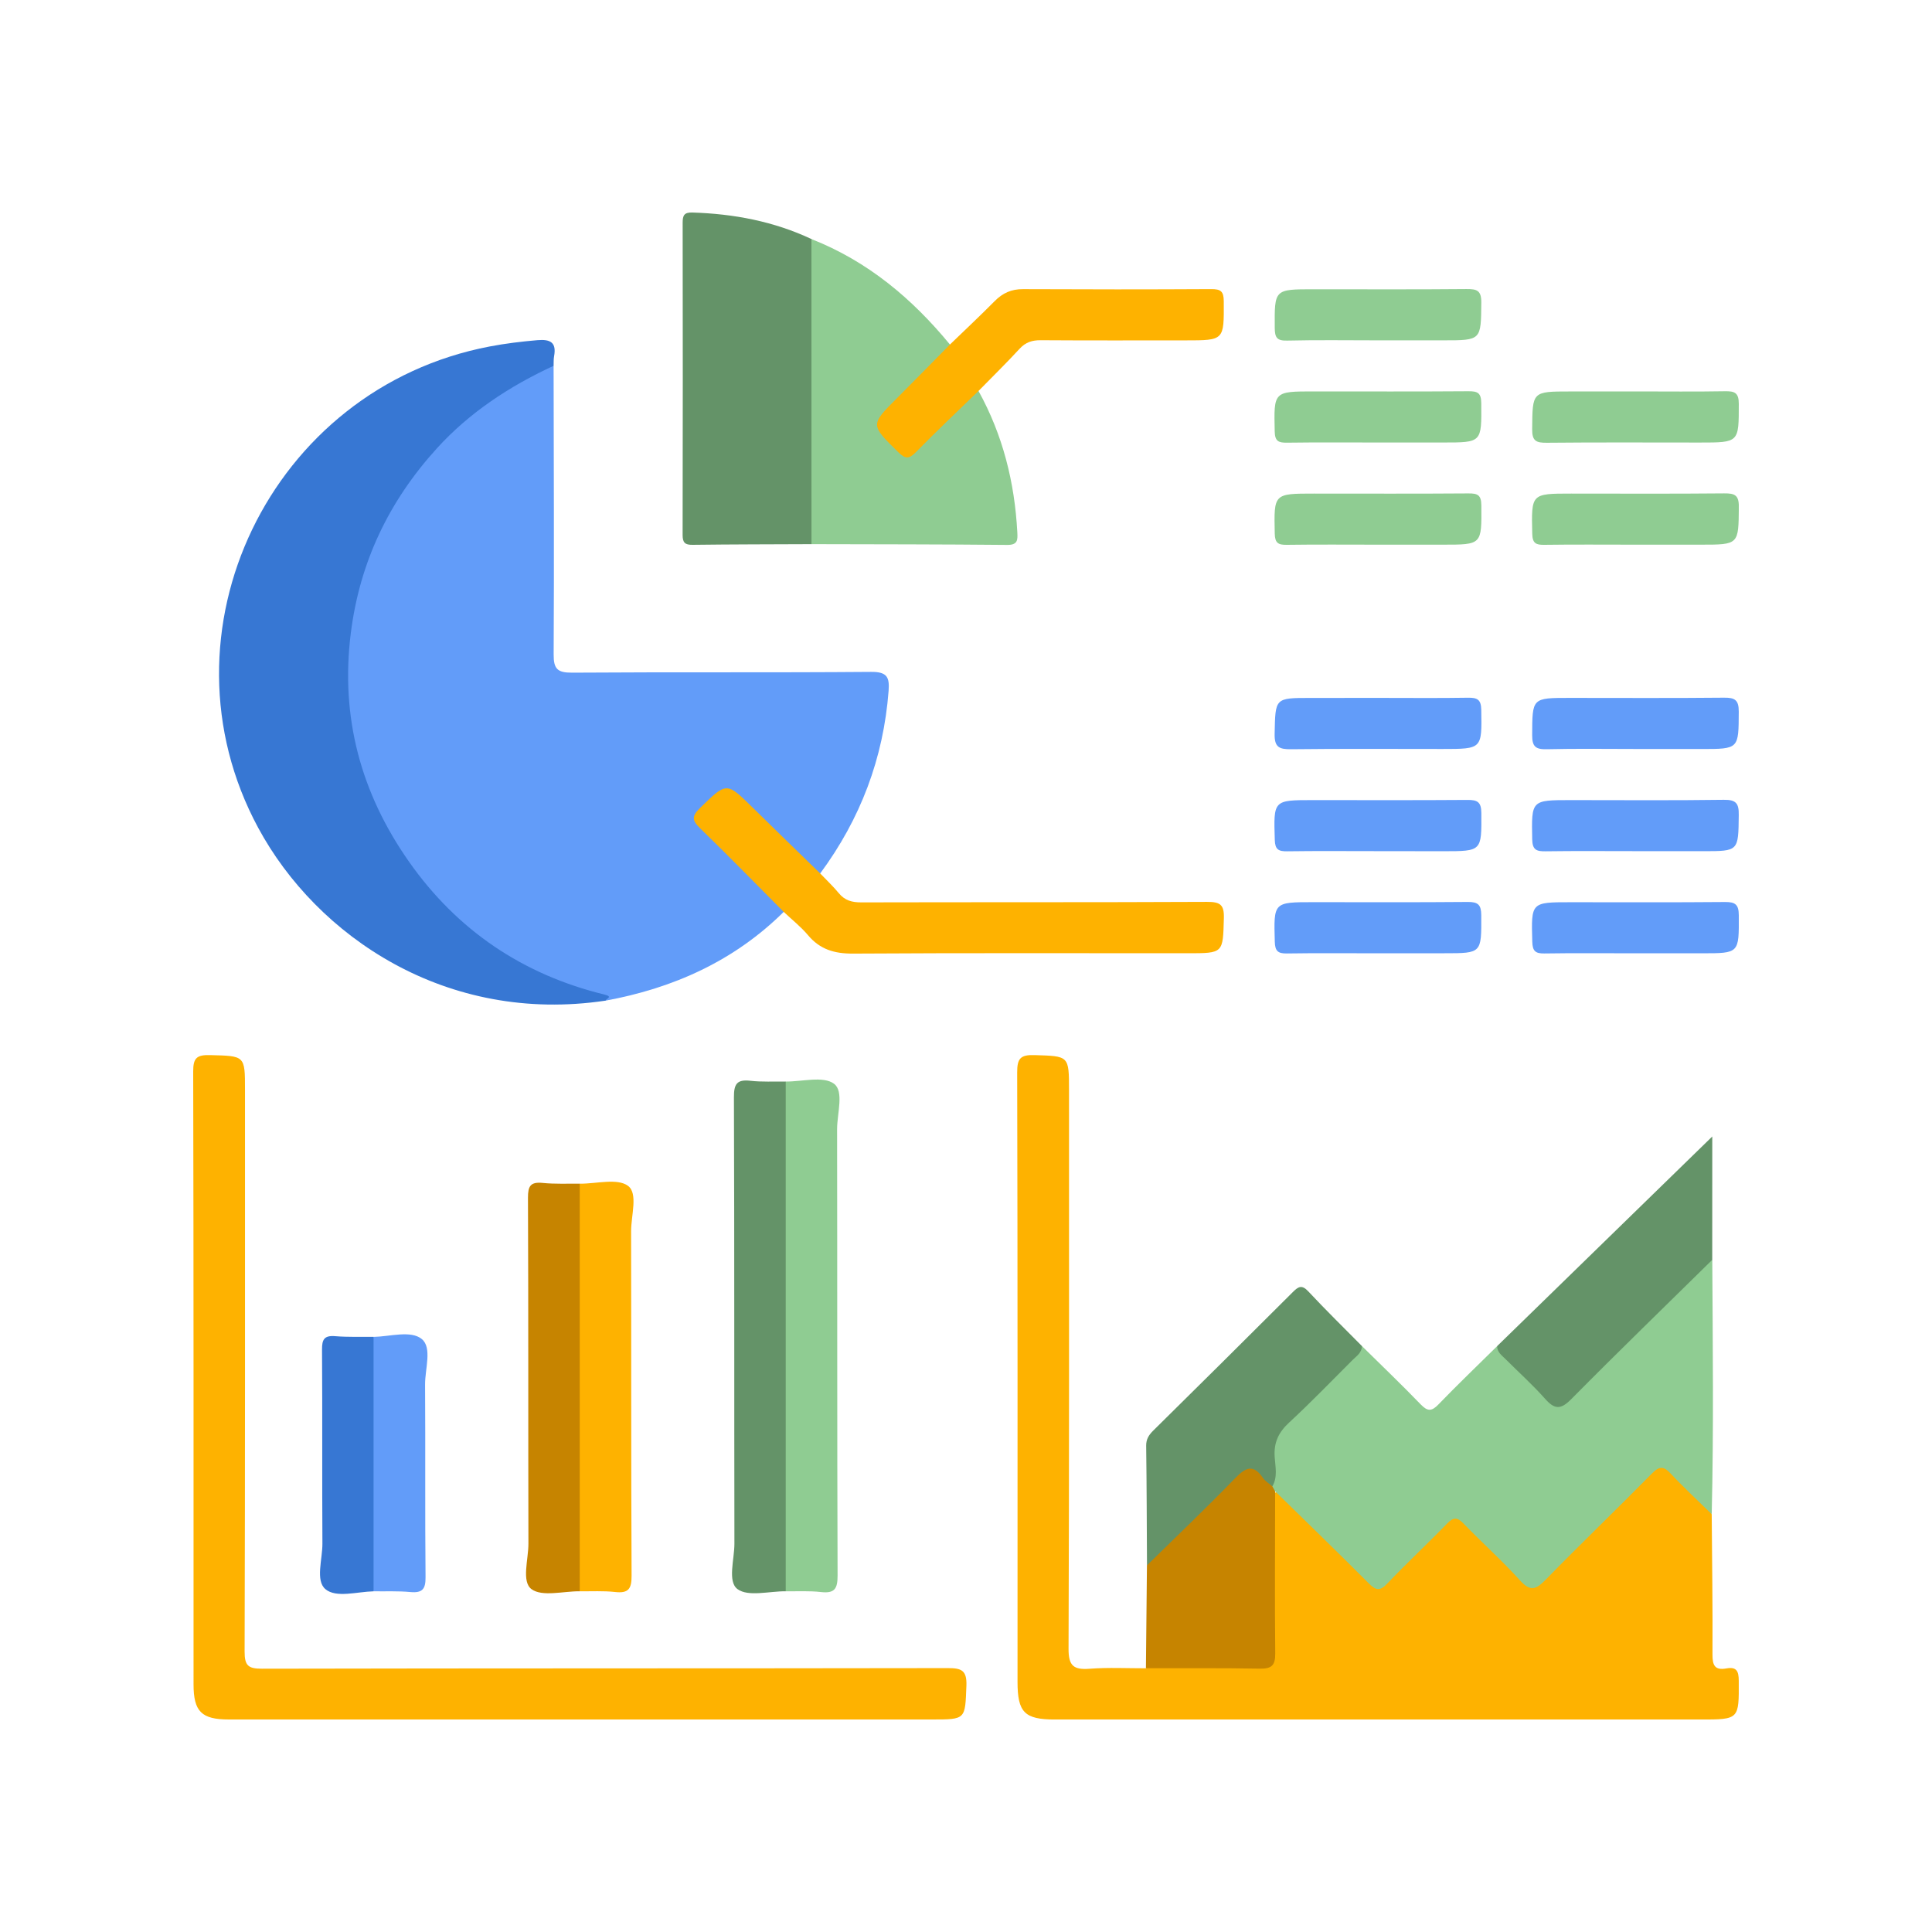 <svg width="100" height="100" viewBox="0 0 100 100" fill="none" xmlns="http://www.w3.org/2000/svg">
<rect width="100" height="100" fill="white"/>
<g clip-path="url(#clip0_343_380)">
<path d="M40.565 47.199C37.999 49.737 34.861 51.147 31.338 51.794C30.032 51.356 28.717 50.951 27.486 50.312C22.433 47.683 19.221 43.596 18.139 38.066C16.99 32.19 18.674 27.039 22.835 22.688C24.265 21.192 25.924 20.024 27.795 19.141C28.064 19.013 28.323 18.821 28.654 18.931C28.661 23.911 28.686 28.89 28.657 33.869C28.652 34.625 28.852 34.821 29.612 34.817C34.772 34.781 39.932 34.819 45.09 34.777C45.912 34.77 46.047 35.048 45.994 35.757C45.727 39.249 44.537 42.391 42.453 45.209C42.058 45.242 41.871 44.931 41.642 44.707C40.498 43.588 39.35 42.473 38.237 41.323C37.762 40.831 37.377 40.798 36.944 41.327C36.84 41.455 36.72 41.574 36.591 41.677C36.065 42.103 36.074 42.482 36.578 42.96C37.757 44.081 38.901 45.24 40.05 46.395C40.279 46.621 40.587 46.811 40.565 47.199Z" fill="#629CF9"/>
<path d="M88.598 78.374C88.616 80.793 88.652 83.214 88.638 85.633C88.634 86.195 88.756 86.466 89.358 86.358C89.885 86.261 89.996 86.499 89.998 86.995C90.009 89.002 90.027 89.002 87.992 89.002C76.865 89.002 65.739 89.002 54.61 89.002C53.031 89.002 52.667 88.636 52.667 87.05C52.667 76.537 52.676 66.023 52.649 55.511C52.647 54.789 52.813 54.588 53.551 54.612C55.33 54.67 55.332 54.63 55.332 56.437C55.332 66.069 55.346 75.701 55.308 85.334C55.303 86.226 55.57 86.438 56.403 86.374C57.369 86.301 58.344 86.352 59.315 86.35C59.668 86.063 60.093 86.103 60.506 86.101C61.943 86.094 63.38 86.081 64.817 86.105C65.495 86.116 65.746 85.854 65.739 85.184C65.717 83.073 65.728 80.96 65.732 78.85C65.732 78.44 65.71 78.026 65.783 77.62C65.906 77.116 66.188 77.173 66.499 77.44C66.983 77.854 67.412 78.321 67.865 78.766C68.849 79.736 69.833 80.703 70.804 81.685C71.174 82.06 71.472 82.073 71.848 81.688C72.734 80.78 73.64 79.89 74.551 79.002C75.246 78.323 75.404 78.326 76.115 79.015C76.945 79.824 77.761 80.648 78.587 81.463C79.324 82.19 79.327 82.19 80.089 81.436C81.777 79.766 83.458 78.09 85.149 76.422C85.922 75.66 86.07 75.646 86.826 76.426C87.432 77.059 88.181 77.57 88.598 78.374Z" fill="#FEB200"/>
<path d="M28.654 18.934C26.373 19.991 24.307 21.342 22.608 23.212C20.129 25.942 18.621 29.095 18.159 32.761C17.61 37.112 18.674 41.05 21.171 44.603C23.657 48.142 27.049 50.444 31.282 51.477C31.749 51.592 31.389 51.68 31.336 51.794C23.11 53.024 16.404 48.479 13.363 42.845C7.91 32.743 13.987 20.097 25.349 17.933C26.167 17.777 26.986 17.678 27.817 17.607C28.492 17.55 28.812 17.726 28.679 18.44C28.65 18.601 28.661 18.768 28.654 18.934Z" fill="#3777D3"/>
<path d="M88.598 78.374C87.89 77.678 87.159 77.004 86.481 76.279C86.115 75.886 85.893 75.871 85.502 76.27C83.683 78.118 81.81 79.914 80 81.769C79.502 82.278 79.211 82.395 78.674 81.8C77.752 80.778 76.717 79.857 75.759 78.865C75.433 78.528 75.235 78.517 74.902 78.859C73.885 79.91 72.812 80.905 71.805 81.965C71.417 82.375 71.208 82.318 70.841 81.948C69.246 80.346 67.62 78.775 66.006 77.193C65.859 77.173 65.783 77.083 65.754 76.946C65.743 76.752 65.808 76.556 65.775 76.371C65.497 74.778 66.221 73.659 67.398 72.665C68.493 71.742 69.409 70.619 70.495 69.674C71.51 70.676 72.543 71.663 73.534 72.69C73.887 73.055 74.096 73.064 74.453 72.694C75.444 71.667 76.477 70.68 77.492 69.676C78.376 70.467 79.202 71.313 80.02 72.168C80.502 72.672 80.828 72.635 81.301 72.156C83.416 70.022 85.555 67.913 87.699 65.805C87.959 65.549 88.156 65.157 88.627 65.208C88.652 69.599 88.703 73.985 88.598 78.374Z" fill="#8FCC92"/>
<path d="M30.418 89C24.227 89 18.037 89 11.846 89C10.431 89 10.018 88.59 10.018 87.18C10.018 76.607 10.024 66.032 10 55.458C9.998 54.758 10.187 54.595 10.868 54.612C12.681 54.659 12.681 54.626 12.681 56.404C12.681 66.096 12.69 75.79 12.661 85.481C12.659 86.217 12.848 86.374 13.57 86.372C25.396 86.347 37.222 86.361 49.05 86.341C49.763 86.338 50.052 86.453 50.021 87.255C49.952 88.998 50.001 89 48.24 89C42.3 89 36.36 89 30.418 89Z" fill="#FEB200"/>
<path d="M42.002 28.165C39.952 28.174 37.902 28.174 35.851 28.2C35.456 28.205 35.332 28.09 35.332 27.692C35.343 22.305 35.343 16.916 35.334 11.529C35.334 11.156 35.407 10.989 35.831 11C37.98 11.066 40.047 11.456 42 12.373C42.282 12.723 42.273 13.139 42.273 13.551C42.275 18.03 42.278 22.512 42.271 26.991C42.269 27.398 42.327 27.828 42.002 28.165Z" fill="#649368"/>
<path d="M42.002 28.165C42.002 22.902 42.002 17.638 42 12.375C44.912 13.521 47.213 15.453 49.17 17.834C49.199 18.227 48.884 18.412 48.659 18.639C47.764 19.542 46.871 20.447 45.95 21.322C45.521 21.727 45.456 22.034 45.916 22.474C47.202 23.708 46.922 23.596 48.066 22.485C48.682 21.888 49.279 21.273 49.895 20.679C50.105 20.476 50.285 20.196 50.648 20.238C51.907 22.516 52.518 24.966 52.656 27.548C52.676 27.938 52.689 28.211 52.129 28.205C48.753 28.172 45.376 28.174 42.002 28.165Z" fill="#8FCC92"/>
<path d="M40.565 47.199C39.123 45.751 37.697 44.288 36.231 42.865C35.823 42.468 35.798 42.246 36.22 41.834C37.617 40.472 37.595 40.459 38.959 41.801C40.119 42.944 41.289 44.075 42.455 45.211C42.778 45.551 43.122 45.872 43.417 46.231C43.728 46.608 44.095 46.709 44.577 46.707C50.543 46.692 56.512 46.709 62.478 46.681C63.16 46.679 63.367 46.826 63.347 47.527C63.296 49.34 63.333 49.34 61.472 49.34C55.699 49.34 49.926 49.322 44.155 49.358C43.191 49.364 42.438 49.144 41.816 48.397C41.447 47.961 40.985 47.597 40.565 47.199Z" fill="#FEB200"/>
<path d="M40.669 82.364C39.814 82.357 38.726 82.661 38.173 82.252C37.646 81.862 38.015 80.712 38.013 79.899C37.999 72.196 38.015 64.494 37.988 56.794C37.986 56.117 38.133 55.859 38.841 55.941C39.443 56.009 40.059 55.972 40.669 55.981C40.976 56.291 40.938 56.69 40.94 57.071C40.947 65.139 40.947 73.205 40.94 81.273C40.938 81.652 40.976 82.053 40.669 82.364Z" fill="#649368"/>
<path d="M40.669 82.364C40.669 73.569 40.669 64.776 40.669 55.981C41.525 55.987 42.613 55.683 43.166 56.093C43.697 56.485 43.328 57.631 43.328 58.444C43.342 66.146 43.326 73.849 43.353 81.551C43.355 82.232 43.2 82.483 42.495 82.404C41.893 82.335 41.278 82.373 40.669 82.364Z" fill="#8FCC92"/>
<path d="M70.493 69.671C70.49 70.019 70.213 70.189 70.006 70.396C68.92 71.48 67.854 72.588 66.728 73.628C66.177 74.137 65.926 74.664 65.977 75.415C66.01 75.913 66.141 76.448 65.857 76.933C65.555 77.094 65.377 76.854 65.237 76.686C64.782 76.14 64.437 76.34 64.026 76.757C62.778 78.028 61.507 79.277 60.232 80.522C59.995 80.753 59.81 81.121 59.368 81.022C59.357 78.96 59.353 76.896 59.326 74.833C59.322 74.494 59.462 74.276 59.688 74.051C62.107 71.663 64.522 69.272 66.925 66.869C67.21 66.585 67.387 66.492 67.712 66.836C68.616 67.803 69.562 68.731 70.493 69.671Z" fill="#649368"/>
<path d="M88.625 65.21C86.188 67.609 83.731 69.989 81.328 72.419C80.775 72.978 80.462 72.954 79.969 72.397C79.329 71.676 78.607 71.028 77.925 70.346C77.734 70.154 77.49 69.991 77.492 69.674C81.208 66.054 84.922 62.434 88.627 58.825C88.625 60.892 88.625 63.051 88.625 65.21Z" fill="#649368"/>
<path d="M30.007 82.364C29.152 82.357 28.064 82.661 27.511 82.254C26.984 81.864 27.353 80.716 27.351 79.903C27.337 73.934 27.353 67.966 27.328 61.998C27.326 61.389 27.457 61.163 28.097 61.229C28.728 61.292 29.37 61.26 30.007 61.268C30.314 61.579 30.276 61.978 30.276 62.359C30.283 68.664 30.283 74.968 30.276 81.273C30.276 81.652 30.314 82.053 30.007 82.364Z" fill="#C68400"/>
<path d="M30.007 82.364C30.007 75.331 30.007 68.301 30.007 61.268C30.862 61.275 31.951 60.971 32.504 61.378C33.035 61.768 32.664 62.916 32.666 63.729C32.679 69.669 32.662 75.611 32.691 81.551C32.695 82.234 32.535 82.481 31.833 82.401C31.231 82.335 30.616 82.373 30.007 82.364Z" fill="#FEB200"/>
<path d="M59.366 81.024C60.89 79.526 62.44 78.052 63.926 76.517C64.473 75.953 64.866 75.763 65.37 76.497C65.49 76.671 65.692 76.788 65.855 76.933C65.903 77.019 65.952 77.105 66.001 77.191C65.999 79.989 65.977 82.785 66.006 85.583C66.012 86.204 65.817 86.38 65.201 86.369C63.238 86.332 61.274 86.352 59.313 86.347C59.333 84.574 59.348 82.8 59.366 81.024Z" fill="#C68400"/>
<path d="M50.648 20.236C49.563 21.289 48.464 22.325 47.407 23.404C47.049 23.77 46.856 23.759 46.494 23.404C45.045 21.981 45.036 21.998 46.447 20.59C47.36 19.678 48.262 18.753 49.168 17.834C49.941 17.087 50.725 16.352 51.483 15.587C51.896 15.168 52.351 14.961 52.953 14.966C56.196 14.981 59.439 14.983 62.685 14.964C63.182 14.961 63.34 15.072 63.342 15.596C63.353 17.618 63.376 17.618 61.354 17.618C58.86 17.618 56.363 17.627 53.868 17.61C53.422 17.607 53.087 17.713 52.778 18.048C52.089 18.795 51.361 19.509 50.648 20.236Z" fill="#FEB200"/>
<path d="M19.336 82.366C18.483 82.386 17.399 82.721 16.846 82.256C16.317 81.813 16.693 80.709 16.688 79.896C16.668 76.55 16.691 73.201 16.668 69.854C16.664 69.334 16.779 69.114 17.346 69.16C18.006 69.215 18.672 69.187 19.336 69.195C19.643 69.502 19.611 69.898 19.614 70.277C19.62 73.945 19.62 77.614 19.614 81.282C19.611 81.663 19.643 82.06 19.336 82.366Z" fill="#3777D3"/>
<path d="M19.336 82.366C19.336 77.977 19.336 73.586 19.336 69.198C20.189 69.18 21.266 68.845 21.831 69.308C22.377 69.755 21.997 70.854 22.002 71.665C22.024 74.985 21.995 78.308 22.026 81.628C22.033 82.243 21.871 82.461 21.242 82.404C20.611 82.344 19.971 82.375 19.336 82.366Z" fill="#629CF9"/>
<path d="M71.283 17.616C69.728 17.616 68.174 17.592 66.621 17.629C66.088 17.643 65.986 17.466 65.981 16.975C65.968 14.972 65.952 14.972 67.994 14.972C70.63 14.972 73.267 14.986 75.904 14.961C76.439 14.957 76.677 15.03 76.672 15.655C76.654 17.616 76.683 17.616 74.698 17.616C73.56 17.616 72.421 17.616 71.283 17.616Z" fill="#8FCC92"/>
<path d="M71.357 22.904C69.775 22.904 68.191 22.891 66.61 22.913C66.168 22.919 65.99 22.831 65.979 22.335C65.932 20.26 65.915 20.26 68.002 20.26C70.668 20.26 73.331 20.271 75.997 20.251C76.475 20.247 76.666 20.326 76.67 20.87C76.686 22.906 76.71 22.904 74.684 22.904C73.578 22.904 72.467 22.904 71.357 22.904Z" fill="#8FCC92"/>
<path d="M84.7 20.26C86.226 20.26 87.754 20.278 89.28 20.251C89.782 20.242 90.002 20.324 90 20.908C89.998 22.906 90.024 22.906 87.976 22.906C85.34 22.906 82.703 22.891 80.066 22.917C79.522 22.922 79.298 22.836 79.305 22.219C79.322 20.262 79.293 20.262 81.286 20.262C82.425 20.26 83.563 20.26 84.7 20.26Z" fill="#8FCC92"/>
<path d="M71.354 28.192C69.773 28.192 68.189 28.178 66.608 28.2C66.161 28.207 65.992 28.11 65.981 27.621C65.937 25.548 65.919 25.548 68.009 25.548C70.675 25.548 73.338 25.559 76.004 25.539C76.486 25.535 76.67 25.623 76.674 26.16C76.69 28.192 76.712 28.192 74.686 28.192C73.573 28.192 72.463 28.192 71.354 28.192Z" fill="#8FCC92"/>
<path d="M84.605 28.192C83.05 28.192 81.495 28.178 79.942 28.2C79.504 28.207 79.32 28.128 79.309 27.628C79.262 25.548 79.242 25.548 81.33 25.548C83.967 25.548 86.604 25.563 89.24 25.537C89.787 25.532 90.007 25.623 90.002 26.237C89.984 28.192 90.013 28.192 88.021 28.192C86.881 28.192 85.742 28.192 84.605 28.192Z" fill="#8FCC92"/>
<path d="M71.408 36.123C72.934 36.123 74.462 36.139 75.988 36.114C76.468 36.108 76.661 36.209 76.67 36.742C76.703 38.767 76.725 38.767 74.655 38.767C72.045 38.767 69.438 38.749 66.827 38.78C66.21 38.787 65.959 38.674 65.975 37.983C66.014 36.125 65.977 36.125 67.827 36.125C69.022 36.123 70.215 36.123 71.408 36.123Z" fill="#629CF9"/>
<path d="M84.644 38.767C83.118 38.767 81.59 38.743 80.064 38.78C79.5 38.793 79.302 38.657 79.305 38.057C79.313 36.123 79.289 36.123 81.244 36.123C83.909 36.123 86.573 36.139 89.238 36.112C89.802 36.105 90 36.236 89.998 36.835C89.989 38.769 90.013 38.769 88.059 38.769C86.921 38.767 85.784 38.767 84.644 38.767Z" fill="#629CF9"/>
<path d="M84.662 44.055C83.107 44.055 81.552 44.041 80 44.063C79.533 44.07 79.318 43.995 79.307 43.447C79.269 41.413 79.247 41.413 81.312 41.413C83.949 41.413 86.586 41.435 89.223 41.398C89.865 41.389 90.007 41.587 89.998 42.188C89.976 44.057 90 44.057 88.159 44.057C86.995 44.055 85.828 44.055 84.662 44.055Z" fill="#629CF9"/>
<path d="M71.266 49.342C69.711 49.342 68.156 49.327 66.603 49.351C66.137 49.358 65.997 49.217 65.983 48.745C65.926 46.696 65.91 46.696 67.971 46.696C70.637 46.696 73.3 46.709 75.966 46.685C76.506 46.681 76.668 46.831 76.67 47.375C76.679 49.34 76.701 49.34 74.764 49.34C73.598 49.342 72.432 49.342 71.266 49.342Z" fill="#629CF9"/>
<path d="M84.593 49.342C83.038 49.342 81.484 49.327 79.931 49.351C79.462 49.358 79.324 49.215 79.311 48.745C79.253 46.696 79.238 46.699 81.299 46.699C83.965 46.699 86.628 46.712 89.294 46.688C89.833 46.683 89.996 46.833 90 47.377C90.009 49.342 90.031 49.342 88.094 49.342C86.926 49.342 85.76 49.342 84.593 49.342Z" fill="#629CF9"/>
<path d="M71.283 44.055C69.728 44.055 68.174 44.041 66.621 44.063C66.174 44.07 65.997 43.969 65.983 43.477C65.919 41.413 65.901 41.413 67.956 41.413C70.621 41.413 73.285 41.424 75.95 41.404C76.466 41.4 76.67 41.506 76.674 42.076C76.686 44.059 76.71 44.059 74.7 44.059C73.558 44.055 72.421 44.055 71.283 44.055Z" fill="#629CF9"/>
</g>
<defs>
<clipPath id="clip0_343_380">
<rect width="80" height="78" fill="white" transform="translate(10 11)"/>
</clipPath>
</defs>
</svg>
